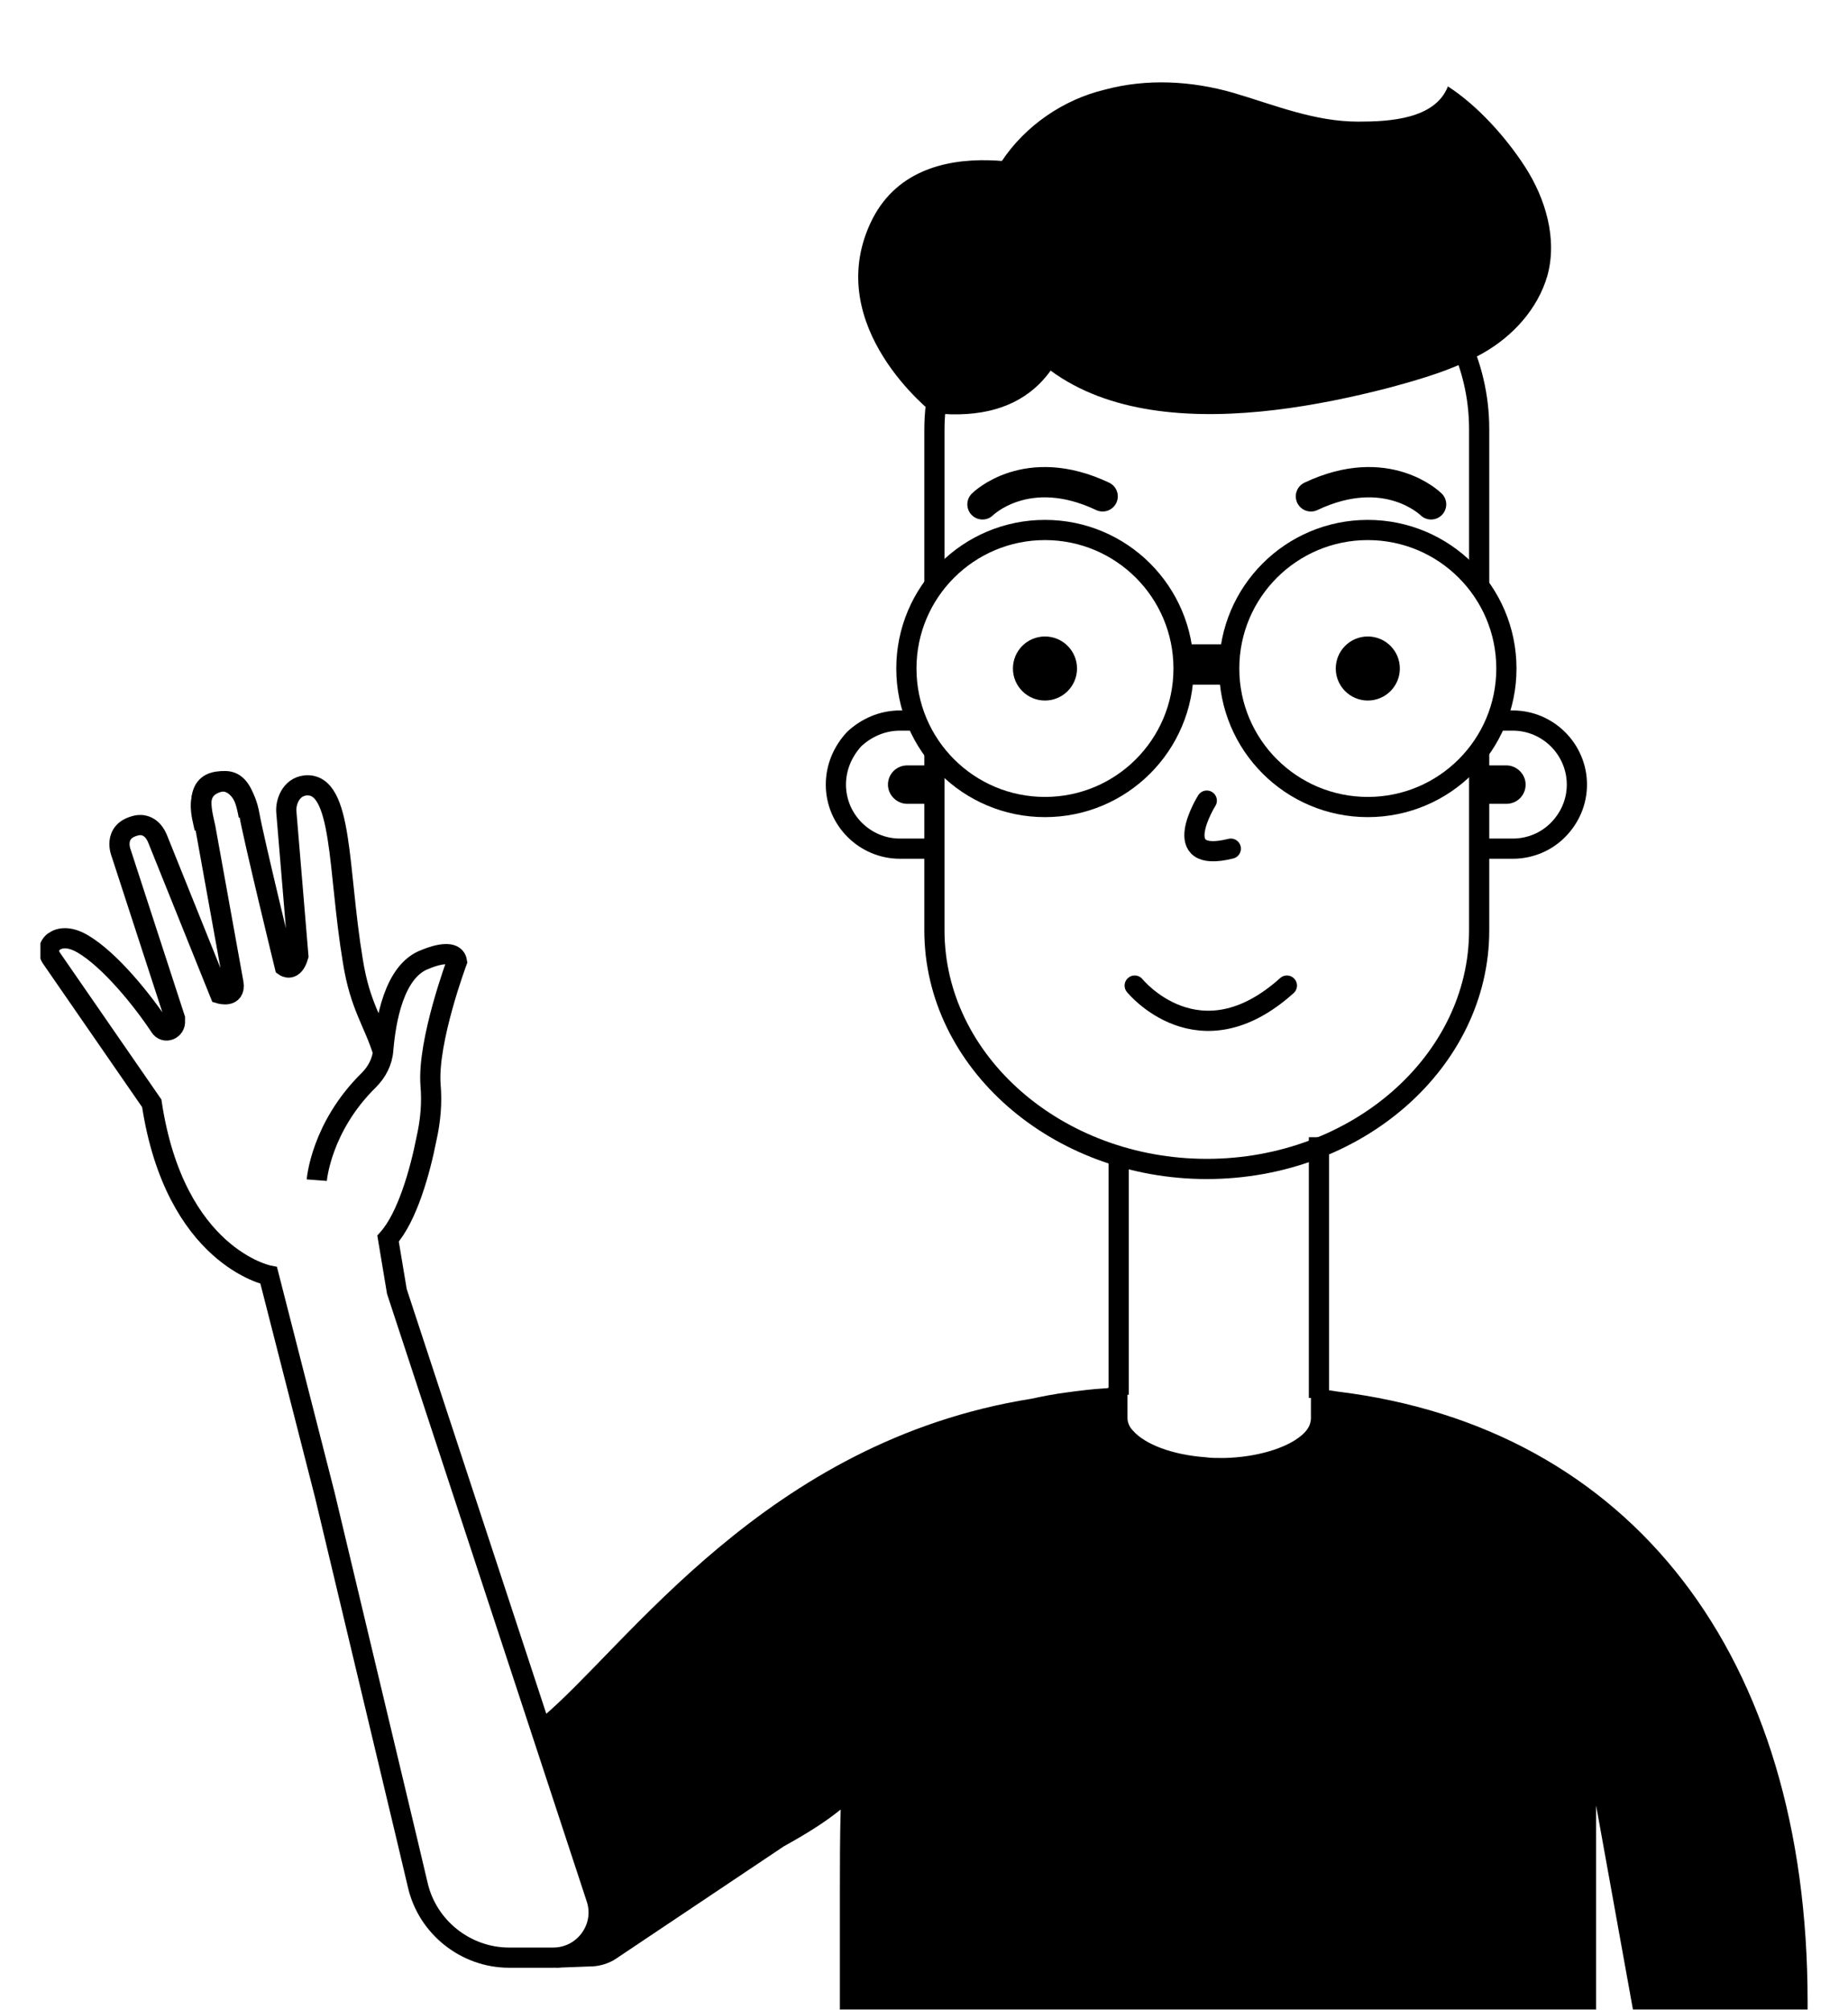 <svg width="183" height="199" viewBox="0 0 183 199" fill="none" xmlns="http://www.w3.org/2000/svg">
<g clip-path="url(#clip0)" filter="url(#filter0_dd)">
<path d="M97.688 20.059C103.796 36.392 123.787 33.934 137.352 30.446C140.605 29.574 143.937 28.622 146.872 26.957C149.807 25.292 152.266 22.596 153.218 19.346C154.249 15.699 153.059 11.655 150.997 8.484C149.093 5.55 146.316 2.458 143.381 0.555C142.112 3.806 137.59 4.044 134.496 4.044C130.133 4.044 126.167 2.379 122.121 1.189C117.996 -3.39746e-06 113.553 -0.238 109.428 0.872C101.099 2.854 94.435 11.338 97.688 20.059Z" fill="black"/>
<path d="M110.142 129.395C109.904 129.395 109.825 129.395 109.666 129.474L110.142 129.395Z" fill="black"/>
<path d="M110.142 129.395C109.904 129.395 109.825 129.395 109.666 129.474L110.142 129.395Z" fill="black"/>
<path d="M92.531 49.871V34.569C92.531 21.566 104.669 10.941 119.503 10.941C126.881 10.941 133.624 13.558 138.542 17.839C143.461 22.121 146.475 27.988 146.475 34.489V49.792" stroke="black" stroke-width="2" stroke-miterlimit="10"/>
<path d="M146.475 66.442V84.123C146.475 97.125 134.338 107.75 119.503 107.75C104.669 107.75 92.531 97.125 92.531 84.123V66.442" stroke="black" stroke-width="2" stroke-miterlimit="10"/>
<path d="M103.479 71.912C111.058 71.912 117.203 65.771 117.203 58.196C117.203 50.62 111.058 44.48 103.479 44.48C95.899 44.48 89.755 50.62 89.755 58.196C89.755 65.771 95.899 71.912 103.479 71.912Z" stroke="black" stroke-width="2" stroke-miterlimit="10"/>
<path d="M135.448 71.912C143.028 71.912 149.172 65.771 149.172 58.196C149.172 50.62 143.028 44.48 135.448 44.48C127.869 44.48 121.724 50.62 121.724 58.196C121.724 65.771 127.869 71.912 135.448 71.912Z" stroke="black" stroke-width="2" stroke-miterlimit="10"/>
<path d="M117.123 57.8H121.883" stroke="black" stroke-width="4" stroke-miterlimit="10"/>
<path d="M130.53 105.609H130.609V130.425" stroke="black" stroke-width="2" stroke-miterlimit="10"/>
<path d="M110.777 130.108V106.243" stroke="black" stroke-width="2" stroke-miterlimit="10"/>
<path d="M103.479 61.367C105.231 61.367 106.652 59.947 106.652 58.196C106.652 56.444 105.231 55.025 103.479 55.025C101.726 55.025 100.306 56.444 100.306 58.196C100.306 59.947 101.726 61.367 103.479 61.367Z" fill="black"/>
<path d="M135.448 61.367C137.201 61.367 138.621 59.947 138.621 58.196C138.621 56.444 137.201 55.025 135.448 55.025C133.696 55.025 132.275 56.444 132.275 58.196C132.275 59.947 133.696 61.367 135.448 61.367Z" fill="black"/>
<path d="M90.707 63.349H89.12C87.375 63.349 85.788 64.063 84.598 65.173C83.488 66.362 82.774 67.948 82.774 69.692C82.774 73.181 85.63 76.035 89.12 76.035H92.293" stroke="black" stroke-width="2" stroke-miterlimit="10"/>
<path d="M148.22 63.349H149.807C153.297 63.349 156.153 66.204 156.153 69.692C156.153 71.437 155.439 73.022 154.249 74.212C153.139 75.322 151.552 76.035 149.807 76.035H146.634" stroke="black" stroke-width="2" stroke-miterlimit="10"/>
<path d="M92.373 67.79V71.595H89.834C88.803 71.595 87.93 70.723 87.93 69.692C87.93 69.137 88.168 68.662 88.486 68.345C88.803 68.027 89.279 67.79 89.834 67.79H92.373Z" fill="black"/>
<path d="M146.634 71.595V67.79H149.172C150.204 67.79 151.076 68.662 151.076 69.692C151.076 70.247 150.838 70.723 150.521 71.04C150.204 71.357 149.728 71.595 149.172 71.595H146.634Z" fill="black"/>
<path d="M119.503 71.278C119.503 71.278 115.537 77.621 121.883 76.035" stroke="black" stroke-width="2" stroke-miterlimit="10" stroke-linecap="round"/>
<path d="M112.364 89.593C112.364 89.593 118.71 97.442 127.436 89.593" stroke="black" stroke-width="2" stroke-miterlimit="10" stroke-linecap="round"/>
<path d="M97.291 41.942C97.291 41.942 101.654 37.582 109.19 41.15" stroke="black" stroke-width="3" stroke-miterlimit="10" stroke-linecap="round"/>
<path d="M141.715 41.942C141.715 41.942 137.352 37.582 129.816 41.15" stroke="black" stroke-width="3" stroke-miterlimit="10" stroke-linecap="round"/>
<path d="M92.373 32.904C92.373 32.904 81.425 24.42 86.185 14.113C90.945 3.806 106.017 9.356 106.017 9.356C106.017 9.356 112.046 35.044 92.373 32.904Z" fill="black"/>
<path d="M37.953 96.254C37.001 93.162 35.652 91.655 34.938 87.136C33.431 78.097 33.986 69.455 30.258 69.772C28.751 69.931 28.275 71.517 28.354 72.389L29.544 86.66C29.068 88.325 28.195 87.691 28.195 87.691C28.195 87.691 25.102 75.005 24.705 72.706C24.308 70.486 23.198 69.217 21.69 69.376C19.073 69.614 20.104 72.785 20.342 73.975L23.118 89.356C23.356 90.862 21.77 90.387 21.77 90.387L15.582 75.005C14.868 73.34 13.52 73.737 13.52 73.737C11.06 74.292 12.012 76.512 12.012 76.512L17.327 92.845C17.327 92.924 17.327 93.003 17.327 93.082C17.407 93.955 16.296 94.43 15.82 93.637C14.154 91.1 10.902 87.057 8.204 85.471C6.856 84.678 5.904 84.837 5.349 85.233C4.793 85.629 4.714 86.343 5.111 86.898L15.027 101.249C17.327 116.472 26.609 118.295 26.609 118.295L32.162 140.02L40.333 174.271L41.364 178.632C42.316 182.834 46.124 185.847 50.407 185.847H54.771C57.864 185.847 60.006 182.834 59.054 179.98L39.301 119.881L38.429 114.648C40.333 112.508 41.602 107.988 42.237 104.737C42.633 102.993 42.792 101.17 42.633 99.425C42.316 95.065 45.251 87.215 45.251 87.215C45.013 85.709 42.157 86.977 42.157 86.977C38.984 88.087 38.191 93.162 37.953 95.937C37.873 97.126 37.318 98.157 36.525 98.95C31.765 103.627 31.369 108.86 31.369 108.86" stroke="black" stroke-width="2" stroke-miterlimit="10"/>
<path d="M24.626 72.785C24.229 70.565 23.515 68.9 21.611 69.455C19.073 70.168 20.024 72.864 20.262 74.053" stroke="black" stroke-width="2" stroke-miterlimit="10"/>
<path d="M179 190.207V191H161.706L158.057 170.782V191H83.17V179.504C83.17 176.729 83.17 173.954 83.25 171.179C81.584 172.526 79.759 173.636 77.617 174.826L61.038 185.926C60.958 186.005 60.879 186.005 60.8 186.084C60.086 186.481 59.292 186.719 58.42 186.719L54.972 186.849C54.972 186.849 58.658 185.45 59.53 181.961L53.581 162.14C62.069 155.083 75.793 134.707 102.13 130.505C103.241 130.267 104.431 130.029 105.7 129.87C106.89 129.712 108.08 129.553 109.428 129.474L110.301 129.395V129.553L109.825 129.633C109.984 129.633 110.063 129.633 110.222 129.553H110.301C110.46 129.553 110.618 129.553 110.777 129.474H110.856L111.65 129.395V132.408C111.65 132.804 111.808 133.28 112.205 133.676C113.395 135.024 116.092 136.055 119.345 136.293C119.9 136.372 120.455 136.372 121.01 136.372C121.09 136.372 121.169 136.372 121.169 136.372H121.248C124.422 136.293 127.357 135.421 128.864 134.152C129.34 133.756 129.816 133.201 129.816 132.408V129.633L130.609 129.791H130.768C131.006 129.791 131.165 129.87 131.403 129.87V129.633L132.434 129.791C161.548 133.359 179 155.956 179 190.207Z" fill="black"/>
<path d="M60.958 185.846L60.72 186.005C60.8 186.005 60.879 185.926 60.958 185.846Z" fill="black"/>
</g>
<defs>
<filter id="filter0_dd" x="0" y="0" width="183" height="199" filterUnits="userSpaceOnUse" color-interpolation-filters="sRGB">
<feFlood flood-opacity="0" result="BackgroundImageFix"/>
<feColorMatrix in="SourceAlpha" type="matrix" values="0 0 0 0 0 0 0 0 0 0 0 0 0 0 0 0 0 0 127 0"/>
<feOffset dy="4"/>
<feGaussianBlur stdDeviation="2"/>
<feColorMatrix type="matrix" values="0 0 0 0 0 0 0 0 0 0 0 0 0 0 0 0 0 0 0.25 0"/>
<feBlend mode="normal" in2="BackgroundImageFix" result="effect1_dropShadow"/>
<feColorMatrix in="SourceAlpha" type="matrix" values="0 0 0 0 0 0 0 0 0 0 0 0 0 0 0 0 0 0 127 0"/>
<feOffset dy="4"/>
<feGaussianBlur stdDeviation="2"/>
<feColorMatrix type="matrix" values="0 0 0 0 0 0 0 0 0 0 0 0 0 0 0 0 0 0 0.25 0"/>
<feBlend mode="normal" in2="effect1_dropShadow" result="effect2_dropShadow"/>
<feBlend mode="normal" in="SourceGraphic" in2="effect2_dropShadow" result="shape"/>
</filter>
<clipPath id="clip0">
<rect width="175" height="191" fill="white" transform="translate(4)"/>
</clipPath>
</defs>
</svg>
